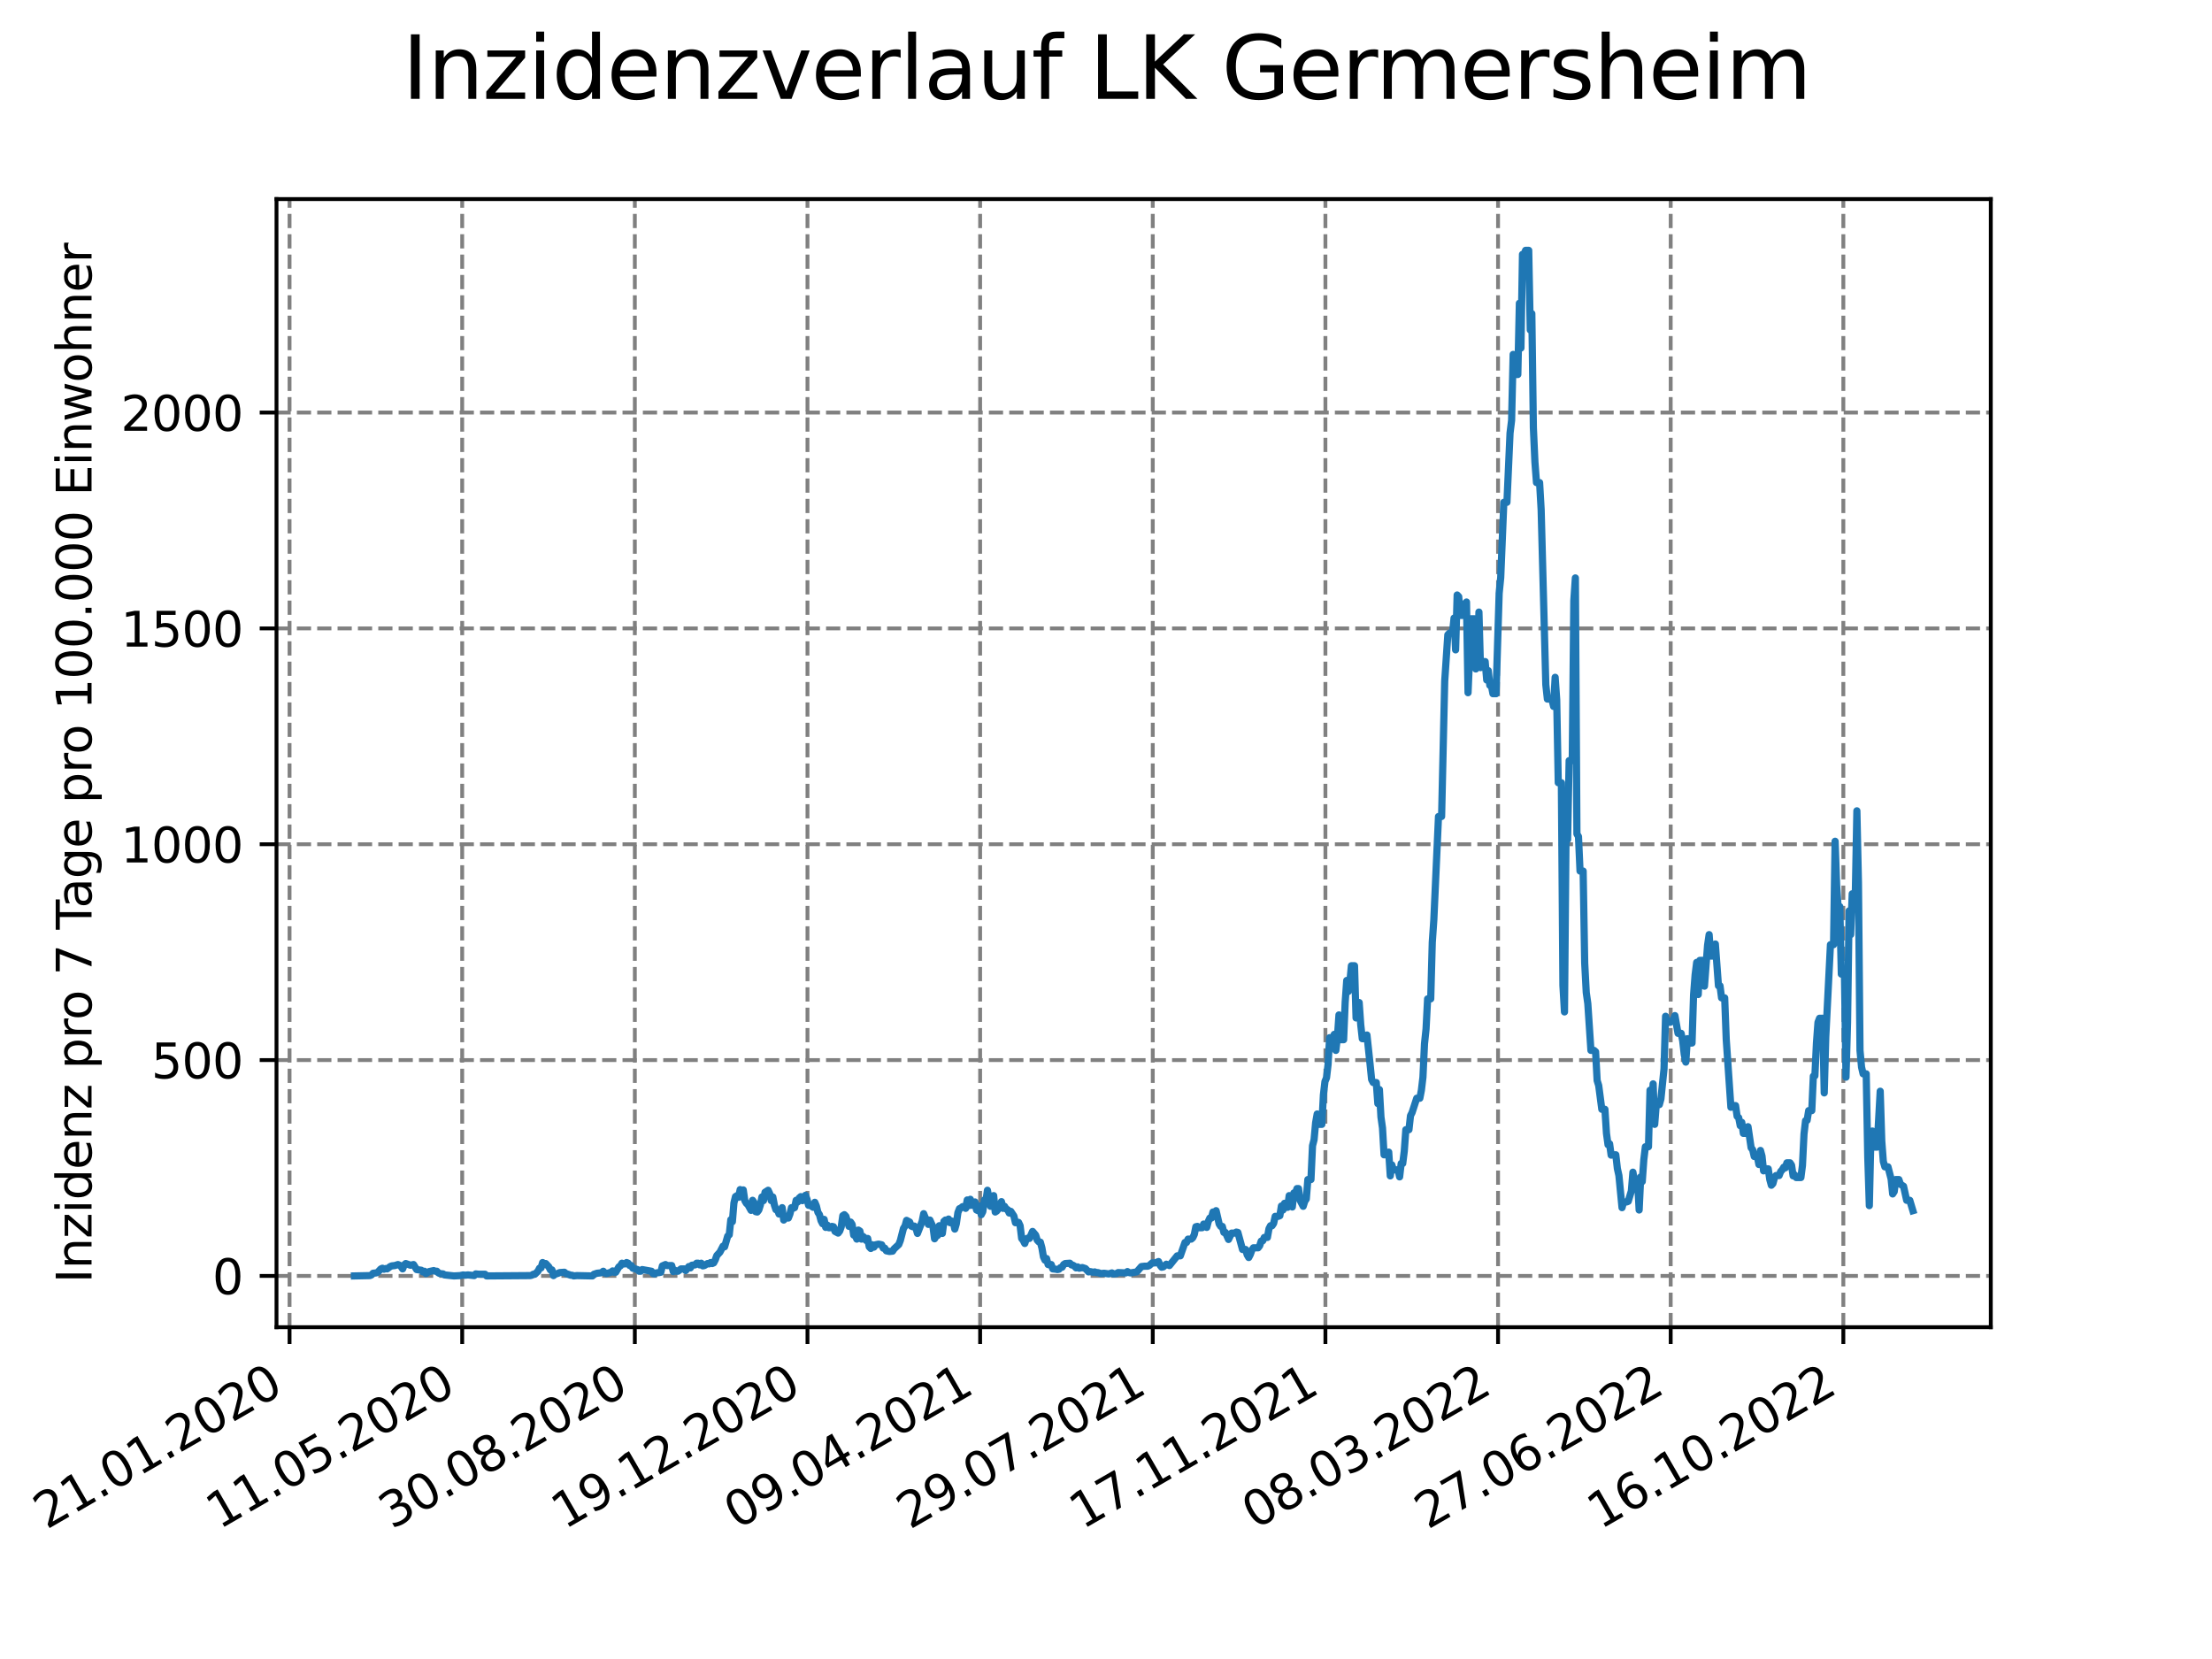 <?xml version="1.0" encoding="utf-8" standalone="no"?>
<!DOCTYPE svg PUBLIC "-//W3C//DTD SVG 1.1//EN"
  "http://www.w3.org/Graphics/SVG/1.1/DTD/svg11.dtd">
<svg xmlns:xlink="http://www.w3.org/1999/xlink" width="460.8pt" height="345.6pt" viewBox="0 0 460.8 345.6" xmlns="http://www.w3.org/2000/svg" version="1.1">
 <defs>
  <style type="text/css">*{stroke-linejoin: round; stroke-linecap: butt}</style>
 </defs>
 <g id="figure_1">
  <g id="patch_1">
   <path d="M 0 345.6 
L 460.8 345.6 
L 460.8 0 
L 0 0 
z
" style="fill: #ffffff"/>
  </g>
  <g id="axes_1">
   <g id="patch_2">
    <path d="M 57.6 276.48 
L 414.72 276.48 
L 414.72 41.472 
L 57.6 41.472 
z
" style="fill: #ffffff"/>
   </g>
   <g id="matplotlib.axis_1">
    <g id="xtick_1">
     <g id="line2d_1">
      <path d="M 60.319 276.48 
L 60.319 41.472 
" clip-path="url(#p2a32f75884)" style="fill: none; stroke-dasharray: 2.96,1.28; stroke-dashoffset: 0; stroke: #808080; stroke-width: 0.8"/>
     </g>
     <g id="line2d_2">
      <defs>
       <path id="m2b3af3c9eb" d="M 0 0 
L 0 3.5 
" style="stroke: #000000; stroke-width: 0.8"/>
      </defs>
      <g>
       <use xlink:href="#m2b3af3c9eb" x="60.319" y="276.48" style="stroke: #000000; stroke-width: 0.8"/>
      </g>
     </g>
     <g id="text_1">
      <!-- 21.01.2020 -->
      <g transform="translate(9.694 318.689) rotate(-30) scale(0.1 -0.1)">
       <defs>
        <path id="DejaVuSans-32" d="M 1228 531 
L 3431 531 
L 3431 0 
L 469 0 
L 469 531 
Q 828 903 1448 1529 
Q 2069 2156 2228 2338 
Q 2531 2678 2651 2914 
Q 2772 3150 2772 3378 
Q 2772 3750 2511 3984 
Q 2250 4219 1831 4219 
Q 1534 4219 1204 4116 
Q 875 4013 500 3803 
L 500 4441 
Q 881 4594 1212 4672 
Q 1544 4750 1819 4750 
Q 2544 4750 2975 4387 
Q 3406 4025 3406 3419 
Q 3406 3131 3298 2873 
Q 3191 2616 2906 2266 
Q 2828 2175 2409 1742 
Q 1991 1309 1228 531 
z
" transform="scale(0.016)"/>
        <path id="DejaVuSans-31" d="M 794 531 
L 1825 531 
L 1825 4091 
L 703 3866 
L 703 4441 
L 1819 4666 
L 2450 4666 
L 2450 531 
L 3481 531 
L 3481 0 
L 794 0 
L 794 531 
z
" transform="scale(0.016)"/>
        <path id="DejaVuSans-2e" d="M 684 794 
L 1344 794 
L 1344 0 
L 684 0 
L 684 794 
z
" transform="scale(0.016)"/>
        <path id="DejaVuSans-30" d="M 2034 4250 
Q 1547 4250 1301 3770 
Q 1056 3291 1056 2328 
Q 1056 1369 1301 889 
Q 1547 409 2034 409 
Q 2525 409 2770 889 
Q 3016 1369 3016 2328 
Q 3016 3291 2770 3770 
Q 2525 4250 2034 4250 
z
M 2034 4750 
Q 2819 4750 3233 4129 
Q 3647 3509 3647 2328 
Q 3647 1150 3233 529 
Q 2819 -91 2034 -91 
Q 1250 -91 836 529 
Q 422 1150 422 2328 
Q 422 3509 836 4129 
Q 1250 4750 2034 4750 
z
" transform="scale(0.016)"/>
       </defs>
       <use xlink:href="#DejaVuSans-32"/>
       <use xlink:href="#DejaVuSans-31" x="63.623"/>
       <use xlink:href="#DejaVuSans-2e" x="127.246"/>
       <use xlink:href="#DejaVuSans-30" x="159.033"/>
       <use xlink:href="#DejaVuSans-31" x="222.656"/>
       <use xlink:href="#DejaVuSans-2e" x="286.279"/>
       <use xlink:href="#DejaVuSans-32" x="318.066"/>
       <use xlink:href="#DejaVuSans-30" x="381.689"/>
       <use xlink:href="#DejaVuSans-32" x="445.312"/>
       <use xlink:href="#DejaVuSans-30" x="508.936"/>
      </g>
     </g>
    </g>
    <g id="xtick_2">
     <g id="line2d_3">
      <path d="M 96.284 276.48 
L 96.284 41.472 
" clip-path="url(#p2a32f75884)" style="fill: none; stroke-dasharray: 2.96,1.28; stroke-dashoffset: 0; stroke: #808080; stroke-width: 0.8"/>
     </g>
     <g id="line2d_4">
      <g>
       <use xlink:href="#m2b3af3c9eb" x="96.284" y="276.48" style="stroke: #000000; stroke-width: 0.8"/>
      </g>
     </g>
     <g id="text_2">
      <!-- 11.05.2020 -->
      <g transform="translate(45.658 318.689) rotate(-30) scale(0.1 -0.1)">
       <defs>
        <path id="DejaVuSans-35" d="M 691 4666 
L 3169 4666 
L 3169 4134 
L 1269 4134 
L 1269 2991 
Q 1406 3038 1543 3061 
Q 1681 3084 1819 3084 
Q 2600 3084 3056 2656 
Q 3513 2228 3513 1497 
Q 3513 744 3044 326 
Q 2575 -91 1722 -91 
Q 1428 -91 1123 -41 
Q 819 9 494 109 
L 494 744 
Q 775 591 1075 516 
Q 1375 441 1709 441 
Q 2250 441 2565 725 
Q 2881 1009 2881 1497 
Q 2881 1984 2565 2268 
Q 2250 2553 1709 2553 
Q 1456 2553 1204 2497 
Q 953 2441 691 2322 
L 691 4666 
z
" transform="scale(0.016)"/>
       </defs>
       <use xlink:href="#DejaVuSans-31"/>
       <use xlink:href="#DejaVuSans-31" x="63.623"/>
       <use xlink:href="#DejaVuSans-2e" x="127.246"/>
       <use xlink:href="#DejaVuSans-30" x="159.033"/>
       <use xlink:href="#DejaVuSans-35" x="222.656"/>
       <use xlink:href="#DejaVuSans-2e" x="286.279"/>
       <use xlink:href="#DejaVuSans-32" x="318.066"/>
       <use xlink:href="#DejaVuSans-30" x="381.689"/>
       <use xlink:href="#DejaVuSans-32" x="445.312"/>
       <use xlink:href="#DejaVuSans-30" x="508.936"/>
      </g>
     </g>
    </g>
    <g id="xtick_3">
     <g id="line2d_5">
      <path d="M 132.248 276.48 
L 132.248 41.472 
" clip-path="url(#p2a32f75884)" style="fill: none; stroke-dasharray: 2.96,1.28; stroke-dashoffset: 0; stroke: #808080; stroke-width: 0.8"/>
     </g>
     <g id="line2d_6">
      <g>
       <use xlink:href="#m2b3af3c9eb" x="132.248" y="276.48" style="stroke: #000000; stroke-width: 0.8"/>
      </g>
     </g>
     <g id="text_3">
      <!-- 30.08.2020 -->
      <g transform="translate(81.623 318.689) rotate(-30) scale(0.1 -0.1)">
       <defs>
        <path id="DejaVuSans-33" d="M 2597 2516 
Q 3050 2419 3304 2112 
Q 3559 1806 3559 1356 
Q 3559 666 3084 287 
Q 2609 -91 1734 -91 
Q 1441 -91 1130 -33 
Q 819 25 488 141 
L 488 750 
Q 750 597 1062 519 
Q 1375 441 1716 441 
Q 2309 441 2620 675 
Q 2931 909 2931 1356 
Q 2931 1769 2642 2001 
Q 2353 2234 1838 2234 
L 1294 2234 
L 1294 2753 
L 1863 2753 
Q 2328 2753 2575 2939 
Q 2822 3125 2822 3475 
Q 2822 3834 2567 4026 
Q 2313 4219 1838 4219 
Q 1578 4219 1281 4162 
Q 984 4106 628 3988 
L 628 4550 
Q 988 4650 1302 4700 
Q 1616 4750 1894 4750 
Q 2613 4750 3031 4423 
Q 3450 4097 3450 3541 
Q 3450 3153 3228 2886 
Q 3006 2619 2597 2516 
z
" transform="scale(0.016)"/>
        <path id="DejaVuSans-38" d="M 2034 2216 
Q 1584 2216 1326 1975 
Q 1069 1734 1069 1313 
Q 1069 891 1326 650 
Q 1584 409 2034 409 
Q 2484 409 2743 651 
Q 3003 894 3003 1313 
Q 3003 1734 2745 1975 
Q 2488 2216 2034 2216 
z
M 1403 2484 
Q 997 2584 770 2862 
Q 544 3141 544 3541 
Q 544 4100 942 4425 
Q 1341 4750 2034 4750 
Q 2731 4750 3128 4425 
Q 3525 4100 3525 3541 
Q 3525 3141 3298 2862 
Q 3072 2584 2669 2484 
Q 3125 2378 3379 2068 
Q 3634 1759 3634 1313 
Q 3634 634 3220 271 
Q 2806 -91 2034 -91 
Q 1263 -91 848 271 
Q 434 634 434 1313 
Q 434 1759 690 2068 
Q 947 2378 1403 2484 
z
M 1172 3481 
Q 1172 3119 1398 2916 
Q 1625 2713 2034 2713 
Q 2441 2713 2670 2916 
Q 2900 3119 2900 3481 
Q 2900 3844 2670 4047 
Q 2441 4250 2034 4250 
Q 1625 4250 1398 4047 
Q 1172 3844 1172 3481 
z
" transform="scale(0.016)"/>
       </defs>
       <use xlink:href="#DejaVuSans-33"/>
       <use xlink:href="#DejaVuSans-30" x="63.623"/>
       <use xlink:href="#DejaVuSans-2e" x="127.246"/>
       <use xlink:href="#DejaVuSans-30" x="159.033"/>
       <use xlink:href="#DejaVuSans-38" x="222.656"/>
       <use xlink:href="#DejaVuSans-2e" x="286.279"/>
       <use xlink:href="#DejaVuSans-32" x="318.066"/>
       <use xlink:href="#DejaVuSans-30" x="381.689"/>
       <use xlink:href="#DejaVuSans-32" x="445.312"/>
       <use xlink:href="#DejaVuSans-30" x="508.936"/>
      </g>
     </g>
    </g>
    <g id="xtick_4">
     <g id="line2d_7">
      <path d="M 168.213 276.48 
L 168.213 41.472 
" clip-path="url(#p2a32f75884)" style="fill: none; stroke-dasharray: 2.96,1.28; stroke-dashoffset: 0; stroke: #808080; stroke-width: 0.8"/>
     </g>
     <g id="line2d_8">
      <g>
       <use xlink:href="#m2b3af3c9eb" x="168.213" y="276.48" style="stroke: #000000; stroke-width: 0.8"/>
      </g>
     </g>
     <g id="text_4">
      <!-- 19.12.2020 -->
      <g transform="translate(117.588 318.689) rotate(-30) scale(0.1 -0.1)">
       <defs>
        <path id="DejaVuSans-39" d="M 703 97 
L 703 672 
Q 941 559 1184 500 
Q 1428 441 1663 441 
Q 2288 441 2617 861 
Q 2947 1281 2994 2138 
Q 2813 1869 2534 1725 
Q 2256 1581 1919 1581 
Q 1219 1581 811 2004 
Q 403 2428 403 3163 
Q 403 3881 828 4315 
Q 1253 4750 1959 4750 
Q 2769 4750 3195 4129 
Q 3622 3509 3622 2328 
Q 3622 1225 3098 567 
Q 2575 -91 1691 -91 
Q 1453 -91 1209 -44 
Q 966 3 703 97 
z
M 1959 2075 
Q 2384 2075 2632 2365 
Q 2881 2656 2881 3163 
Q 2881 3666 2632 3958 
Q 2384 4250 1959 4250 
Q 1534 4250 1286 3958 
Q 1038 3666 1038 3163 
Q 1038 2656 1286 2365 
Q 1534 2075 1959 2075 
z
" transform="scale(0.016)"/>
       </defs>
       <use xlink:href="#DejaVuSans-31"/>
       <use xlink:href="#DejaVuSans-39" x="63.623"/>
       <use xlink:href="#DejaVuSans-2e" x="127.246"/>
       <use xlink:href="#DejaVuSans-31" x="159.033"/>
       <use xlink:href="#DejaVuSans-32" x="222.656"/>
       <use xlink:href="#DejaVuSans-2e" x="286.279"/>
       <use xlink:href="#DejaVuSans-32" x="318.066"/>
       <use xlink:href="#DejaVuSans-30" x="381.689"/>
       <use xlink:href="#DejaVuSans-32" x="445.312"/>
       <use xlink:href="#DejaVuSans-30" x="508.936"/>
      </g>
     </g>
    </g>
    <g id="xtick_5">
     <g id="line2d_9">
      <path d="M 204.178 276.48 
L 204.178 41.472 
" clip-path="url(#p2a32f75884)" style="fill: none; stroke-dasharray: 2.96,1.28; stroke-dashoffset: 0; stroke: #808080; stroke-width: 0.8"/>
     </g>
     <g id="line2d_10">
      <g>
       <use xlink:href="#m2b3af3c9eb" x="204.178" y="276.48" style="stroke: #000000; stroke-width: 0.8"/>
      </g>
     </g>
     <g id="text_5">
      <!-- 09.04.2021 -->
      <g transform="translate(153.553 318.689) rotate(-30) scale(0.1 -0.1)">
       <defs>
        <path id="DejaVuSans-34" d="M 2419 4116 
L 825 1625 
L 2419 1625 
L 2419 4116 
z
M 2253 4666 
L 3047 4666 
L 3047 1625 
L 3713 1625 
L 3713 1100 
L 3047 1100 
L 3047 0 
L 2419 0 
L 2419 1100 
L 313 1100 
L 313 1709 
L 2253 4666 
z
" transform="scale(0.016)"/>
       </defs>
       <use xlink:href="#DejaVuSans-30"/>
       <use xlink:href="#DejaVuSans-39" x="63.623"/>
       <use xlink:href="#DejaVuSans-2e" x="127.246"/>
       <use xlink:href="#DejaVuSans-30" x="159.033"/>
       <use xlink:href="#DejaVuSans-34" x="222.656"/>
       <use xlink:href="#DejaVuSans-2e" x="286.279"/>
       <use xlink:href="#DejaVuSans-32" x="318.066"/>
       <use xlink:href="#DejaVuSans-30" x="381.689"/>
       <use xlink:href="#DejaVuSans-32" x="445.312"/>
       <use xlink:href="#DejaVuSans-31" x="508.936"/>
      </g>
     </g>
    </g>
    <g id="xtick_6">
     <g id="line2d_11">
      <path d="M 240.143 276.48 
L 240.143 41.472 
" clip-path="url(#p2a32f75884)" style="fill: none; stroke-dasharray: 2.96,1.28; stroke-dashoffset: 0; stroke: #808080; stroke-width: 0.8"/>
     </g>
     <g id="line2d_12">
      <g>
       <use xlink:href="#m2b3af3c9eb" x="240.143" y="276.48" style="stroke: #000000; stroke-width: 0.8"/>
      </g>
     </g>
     <g id="text_6">
      <!-- 29.07.2021 -->
      <g transform="translate(189.517 318.689) rotate(-30) scale(0.1 -0.1)">
       <defs>
        <path id="DejaVuSans-37" d="M 525 4666 
L 3525 4666 
L 3525 4397 
L 1831 0 
L 1172 0 
L 2766 4134 
L 525 4134 
L 525 4666 
z
" transform="scale(0.016)"/>
       </defs>
       <use xlink:href="#DejaVuSans-32"/>
       <use xlink:href="#DejaVuSans-39" x="63.623"/>
       <use xlink:href="#DejaVuSans-2e" x="127.246"/>
       <use xlink:href="#DejaVuSans-30" x="159.033"/>
       <use xlink:href="#DejaVuSans-37" x="222.656"/>
       <use xlink:href="#DejaVuSans-2e" x="286.279"/>
       <use xlink:href="#DejaVuSans-32" x="318.066"/>
       <use xlink:href="#DejaVuSans-30" x="381.689"/>
       <use xlink:href="#DejaVuSans-32" x="445.312"/>
       <use xlink:href="#DejaVuSans-31" x="508.936"/>
      </g>
     </g>
    </g>
    <g id="xtick_7">
     <g id="line2d_13">
      <path d="M 276.107 276.48 
L 276.107 41.472 
" clip-path="url(#p2a32f75884)" style="fill: none; stroke-dasharray: 2.96,1.28; stroke-dashoffset: 0; stroke: #808080; stroke-width: 0.8"/>
     </g>
     <g id="line2d_14">
      <g>
       <use xlink:href="#m2b3af3c9eb" x="276.107" y="276.48" style="stroke: #000000; stroke-width: 0.8"/>
      </g>
     </g>
     <g id="text_7">
      <!-- 17.11.2021 -->
      <g transform="translate(225.482 318.689) rotate(-30) scale(0.1 -0.1)">
       <use xlink:href="#DejaVuSans-31"/>
       <use xlink:href="#DejaVuSans-37" x="63.623"/>
       <use xlink:href="#DejaVuSans-2e" x="127.246"/>
       <use xlink:href="#DejaVuSans-31" x="159.033"/>
       <use xlink:href="#DejaVuSans-31" x="222.656"/>
       <use xlink:href="#DejaVuSans-2e" x="286.279"/>
       <use xlink:href="#DejaVuSans-32" x="318.066"/>
       <use xlink:href="#DejaVuSans-30" x="381.689"/>
       <use xlink:href="#DejaVuSans-32" x="445.312"/>
       <use xlink:href="#DejaVuSans-31" x="508.936"/>
      </g>
     </g>
    </g>
    <g id="xtick_8">
     <g id="line2d_15">
      <path d="M 312.072 276.48 
L 312.072 41.472 
" clip-path="url(#p2a32f75884)" style="fill: none; stroke-dasharray: 2.96,1.28; stroke-dashoffset: 0; stroke: #808080; stroke-width: 0.8"/>
     </g>
     <g id="line2d_16">
      <g>
       <use xlink:href="#m2b3af3c9eb" x="312.072" y="276.48" style="stroke: #000000; stroke-width: 0.8"/>
      </g>
     </g>
     <g id="text_8">
      <!-- 08.03.2022 -->
      <g transform="translate(261.447 318.689) rotate(-30) scale(0.1 -0.1)">
       <use xlink:href="#DejaVuSans-30"/>
       <use xlink:href="#DejaVuSans-38" x="63.623"/>
       <use xlink:href="#DejaVuSans-2e" x="127.246"/>
       <use xlink:href="#DejaVuSans-30" x="159.033"/>
       <use xlink:href="#DejaVuSans-33" x="222.656"/>
       <use xlink:href="#DejaVuSans-2e" x="286.279"/>
       <use xlink:href="#DejaVuSans-32" x="318.066"/>
       <use xlink:href="#DejaVuSans-30" x="381.689"/>
       <use xlink:href="#DejaVuSans-32" x="445.312"/>
       <use xlink:href="#DejaVuSans-32" x="508.936"/>
      </g>
     </g>
    </g>
    <g id="xtick_9">
     <g id="line2d_17">
      <path d="M 348.037 276.48 
L 348.037 41.472 
" clip-path="url(#p2a32f75884)" style="fill: none; stroke-dasharray: 2.96,1.28; stroke-dashoffset: 0; stroke: #808080; stroke-width: 0.8"/>
     </g>
     <g id="line2d_18">
      <g>
       <use xlink:href="#m2b3af3c9eb" x="348.037" y="276.48" style="stroke: #000000; stroke-width: 0.8"/>
      </g>
     </g>
     <g id="text_9">
      <!-- 27.06.2022 -->
      <g transform="translate(297.412 318.689) rotate(-30) scale(0.1 -0.1)">
       <defs>
        <path id="DejaVuSans-36" d="M 2113 2584 
Q 1688 2584 1439 2293 
Q 1191 2003 1191 1497 
Q 1191 994 1439 701 
Q 1688 409 2113 409 
Q 2538 409 2786 701 
Q 3034 994 3034 1497 
Q 3034 2003 2786 2293 
Q 2538 2584 2113 2584 
z
M 3366 4563 
L 3366 3988 
Q 3128 4100 2886 4159 
Q 2644 4219 2406 4219 
Q 1781 4219 1451 3797 
Q 1122 3375 1075 2522 
Q 1259 2794 1537 2939 
Q 1816 3084 2150 3084 
Q 2853 3084 3261 2657 
Q 3669 2231 3669 1497 
Q 3669 778 3244 343 
Q 2819 -91 2113 -91 
Q 1303 -91 875 529 
Q 447 1150 447 2328 
Q 447 3434 972 4092 
Q 1497 4750 2381 4750 
Q 2619 4750 2861 4703 
Q 3103 4656 3366 4563 
z
" transform="scale(0.016)"/>
       </defs>
       <use xlink:href="#DejaVuSans-32"/>
       <use xlink:href="#DejaVuSans-37" x="63.623"/>
       <use xlink:href="#DejaVuSans-2e" x="127.246"/>
       <use xlink:href="#DejaVuSans-30" x="159.033"/>
       <use xlink:href="#DejaVuSans-36" x="222.656"/>
       <use xlink:href="#DejaVuSans-2e" x="286.279"/>
       <use xlink:href="#DejaVuSans-32" x="318.066"/>
       <use xlink:href="#DejaVuSans-30" x="381.689"/>
       <use xlink:href="#DejaVuSans-32" x="445.312"/>
       <use xlink:href="#DejaVuSans-32" x="508.936"/>
      </g>
     </g>
    </g>
    <g id="xtick_10">
     <g id="line2d_19">
      <path d="M 384.001 276.48 
L 384.001 41.472 
" clip-path="url(#p2a32f75884)" style="fill: none; stroke-dasharray: 2.96,1.28; stroke-dashoffset: 0; stroke: #808080; stroke-width: 0.8"/>
     </g>
     <g id="line2d_20">
      <g>
       <use xlink:href="#m2b3af3c9eb" x="384.001" y="276.48" style="stroke: #000000; stroke-width: 0.8"/>
      </g>
     </g>
     <g id="text_10">
      <!-- 16.10.2022 -->
      <g transform="translate(333.376 318.689) rotate(-30) scale(0.1 -0.1)">
       <use xlink:href="#DejaVuSans-31"/>
       <use xlink:href="#DejaVuSans-36" x="63.623"/>
       <use xlink:href="#DejaVuSans-2e" x="127.246"/>
       <use xlink:href="#DejaVuSans-31" x="159.033"/>
       <use xlink:href="#DejaVuSans-30" x="222.656"/>
       <use xlink:href="#DejaVuSans-2e" x="286.279"/>
       <use xlink:href="#DejaVuSans-32" x="318.066"/>
       <use xlink:href="#DejaVuSans-30" x="381.689"/>
       <use xlink:href="#DejaVuSans-32" x="445.312"/>
       <use xlink:href="#DejaVuSans-32" x="508.936"/>
      </g>
     </g>
    </g>
   </g>
   <g id="matplotlib.axis_2">
    <g id="ytick_1">
     <g id="line2d_21">
      <path d="M 57.6 265.798 
L 414.72 265.798 
" clip-path="url(#p2a32f75884)" style="fill: none; stroke-dasharray: 2.96,1.28; stroke-dashoffset: 0; stroke: #808080; stroke-width: 0.8"/>
     </g>
     <g id="line2d_22">
      <defs>
       <path id="mb066892024" d="M 0 0 
L -3.5 0 
" style="stroke: #000000; stroke-width: 0.8"/>
      </defs>
      <g>
       <use xlink:href="#mb066892024" x="57.6" y="265.798" style="stroke: #000000; stroke-width: 0.8"/>
      </g>
     </g>
     <g id="text_11">
      <!-- 0 -->
      <g transform="translate(44.237 269.597) scale(0.1 -0.1)">
       <use xlink:href="#DejaVuSans-30"/>
      </g>
     </g>
    </g>
    <g id="ytick_2">
     <g id="line2d_23">
      <path d="M 57.6 220.834 
L 414.72 220.834 
" clip-path="url(#p2a32f75884)" style="fill: none; stroke-dasharray: 2.96,1.28; stroke-dashoffset: 0; stroke: #808080; stroke-width: 0.8"/>
     </g>
     <g id="line2d_24">
      <g>
       <use xlink:href="#mb066892024" x="57.6" y="220.834" style="stroke: #000000; stroke-width: 0.8"/>
      </g>
     </g>
     <g id="text_12">
      <!-- 500 -->
      <g transform="translate(31.512 224.633) scale(0.1 -0.1)">
       <use xlink:href="#DejaVuSans-35"/>
       <use xlink:href="#DejaVuSans-30" x="63.623"/>
       <use xlink:href="#DejaVuSans-30" x="127.246"/>
      </g>
     </g>
    </g>
    <g id="ytick_3">
     <g id="line2d_25">
      <path d="M 57.6 175.87 
L 414.72 175.87 
" clip-path="url(#p2a32f75884)" style="fill: none; stroke-dasharray: 2.96,1.28; stroke-dashoffset: 0; stroke: #808080; stroke-width: 0.8"/>
     </g>
     <g id="line2d_26">
      <g>
       <use xlink:href="#mb066892024" x="57.6" y="175.87" style="stroke: #000000; stroke-width: 0.8"/>
      </g>
     </g>
     <g id="text_13">
      <!-- 1000 -->
      <g transform="translate(25.15 179.669) scale(0.1 -0.1)">
       <use xlink:href="#DejaVuSans-31"/>
       <use xlink:href="#DejaVuSans-30" x="63.623"/>
       <use xlink:href="#DejaVuSans-30" x="127.246"/>
       <use xlink:href="#DejaVuSans-30" x="190.869"/>
      </g>
     </g>
    </g>
    <g id="ytick_4">
     <g id="line2d_27">
      <path d="M 57.6 130.906 
L 414.72 130.906 
" clip-path="url(#p2a32f75884)" style="fill: none; stroke-dasharray: 2.96,1.28; stroke-dashoffset: 0; stroke: #808080; stroke-width: 0.8"/>
     </g>
     <g id="line2d_28">
      <g>
       <use xlink:href="#mb066892024" x="57.6" y="130.906" style="stroke: #000000; stroke-width: 0.8"/>
      </g>
     </g>
     <g id="text_14">
      <!-- 1500 -->
      <g transform="translate(25.15 134.706) scale(0.1 -0.1)">
       <use xlink:href="#DejaVuSans-31"/>
       <use xlink:href="#DejaVuSans-35" x="63.623"/>
       <use xlink:href="#DejaVuSans-30" x="127.246"/>
       <use xlink:href="#DejaVuSans-30" x="190.869"/>
      </g>
     </g>
    </g>
    <g id="ytick_5">
     <g id="line2d_29">
      <path d="M 57.6 85.943 
L 414.72 85.943 
" clip-path="url(#p2a32f75884)" style="fill: none; stroke-dasharray: 2.96,1.28; stroke-dashoffset: 0; stroke: #808080; stroke-width: 0.8"/>
     </g>
     <g id="line2d_30">
      <g>
       <use xlink:href="#mb066892024" x="57.6" y="85.943" style="stroke: #000000; stroke-width: 0.8"/>
      </g>
     </g>
     <g id="text_15">
      <!-- 2000 -->
      <g transform="translate(25.15 89.742) scale(0.1 -0.1)">
       <use xlink:href="#DejaVuSans-32"/>
       <use xlink:href="#DejaVuSans-30" x="63.623"/>
       <use xlink:href="#DejaVuSans-30" x="127.246"/>
       <use xlink:href="#DejaVuSans-30" x="190.869"/>
      </g>
     </g>
    </g>
    <g id="text_16">
     <!-- Inzidenz pro 7 Tage pro 100.000 Einwohner -->
     <g transform="translate(19.07 267.301) rotate(-90) scale(0.1 -0.1)">
      <defs>
       <path id="DejaVuSans-49" d="M 628 4666 
L 1259 4666 
L 1259 0 
L 628 0 
L 628 4666 
z
" transform="scale(0.016)"/>
       <path id="DejaVuSans-6e" d="M 3513 2113 
L 3513 0 
L 2938 0 
L 2938 2094 
Q 2938 2591 2744 2837 
Q 2550 3084 2163 3084 
Q 1697 3084 1428 2787 
Q 1159 2491 1159 1978 
L 1159 0 
L 581 0 
L 581 3500 
L 1159 3500 
L 1159 2956 
Q 1366 3272 1645 3428 
Q 1925 3584 2291 3584 
Q 2894 3584 3203 3211 
Q 3513 2838 3513 2113 
z
" transform="scale(0.016)"/>
       <path id="DejaVuSans-7a" d="M 353 3500 
L 3084 3500 
L 3084 2975 
L 922 459 
L 3084 459 
L 3084 0 
L 275 0 
L 275 525 
L 2438 3041 
L 353 3041 
L 353 3500 
z
" transform="scale(0.016)"/>
       <path id="DejaVuSans-69" d="M 603 3500 
L 1178 3500 
L 1178 0 
L 603 0 
L 603 3500 
z
M 603 4863 
L 1178 4863 
L 1178 4134 
L 603 4134 
L 603 4863 
z
" transform="scale(0.016)"/>
       <path id="DejaVuSans-64" d="M 2906 2969 
L 2906 4863 
L 3481 4863 
L 3481 0 
L 2906 0 
L 2906 525 
Q 2725 213 2448 61 
Q 2172 -91 1784 -91 
Q 1150 -91 751 415 
Q 353 922 353 1747 
Q 353 2572 751 3078 
Q 1150 3584 1784 3584 
Q 2172 3584 2448 3432 
Q 2725 3281 2906 2969 
z
M 947 1747 
Q 947 1113 1208 752 
Q 1469 391 1925 391 
Q 2381 391 2643 752 
Q 2906 1113 2906 1747 
Q 2906 2381 2643 2742 
Q 2381 3103 1925 3103 
Q 1469 3103 1208 2742 
Q 947 2381 947 1747 
z
" transform="scale(0.016)"/>
       <path id="DejaVuSans-65" d="M 3597 1894 
L 3597 1613 
L 953 1613 
Q 991 1019 1311 708 
Q 1631 397 2203 397 
Q 2534 397 2845 478 
Q 3156 559 3463 722 
L 3463 178 
Q 3153 47 2828 -22 
Q 2503 -91 2169 -91 
Q 1331 -91 842 396 
Q 353 884 353 1716 
Q 353 2575 817 3079 
Q 1281 3584 2069 3584 
Q 2775 3584 3186 3129 
Q 3597 2675 3597 1894 
z
M 3022 2063 
Q 3016 2534 2758 2815 
Q 2500 3097 2075 3097 
Q 1594 3097 1305 2825 
Q 1016 2553 972 2059 
L 3022 2063 
z
" transform="scale(0.016)"/>
       <path id="DejaVuSans-20" transform="scale(0.016)"/>
       <path id="DejaVuSans-70" d="M 1159 525 
L 1159 -1331 
L 581 -1331 
L 581 3500 
L 1159 3500 
L 1159 2969 
Q 1341 3281 1617 3432 
Q 1894 3584 2278 3584 
Q 2916 3584 3314 3078 
Q 3713 2572 3713 1747 
Q 3713 922 3314 415 
Q 2916 -91 2278 -91 
Q 1894 -91 1617 61 
Q 1341 213 1159 525 
z
M 3116 1747 
Q 3116 2381 2855 2742 
Q 2594 3103 2138 3103 
Q 1681 3103 1420 2742 
Q 1159 2381 1159 1747 
Q 1159 1113 1420 752 
Q 1681 391 2138 391 
Q 2594 391 2855 752 
Q 3116 1113 3116 1747 
z
" transform="scale(0.016)"/>
       <path id="DejaVuSans-72" d="M 2631 2963 
Q 2534 3019 2420 3045 
Q 2306 3072 2169 3072 
Q 1681 3072 1420 2755 
Q 1159 2438 1159 1844 
L 1159 0 
L 581 0 
L 581 3500 
L 1159 3500 
L 1159 2956 
Q 1341 3275 1631 3429 
Q 1922 3584 2338 3584 
Q 2397 3584 2469 3576 
Q 2541 3569 2628 3553 
L 2631 2963 
z
" transform="scale(0.016)"/>
       <path id="DejaVuSans-6f" d="M 1959 3097 
Q 1497 3097 1228 2736 
Q 959 2375 959 1747 
Q 959 1119 1226 758 
Q 1494 397 1959 397 
Q 2419 397 2687 759 
Q 2956 1122 2956 1747 
Q 2956 2369 2687 2733 
Q 2419 3097 1959 3097 
z
M 1959 3584 
Q 2709 3584 3137 3096 
Q 3566 2609 3566 1747 
Q 3566 888 3137 398 
Q 2709 -91 1959 -91 
Q 1206 -91 779 398 
Q 353 888 353 1747 
Q 353 2609 779 3096 
Q 1206 3584 1959 3584 
z
" transform="scale(0.016)"/>
       <path id="DejaVuSans-54" d="M -19 4666 
L 3928 4666 
L 3928 4134 
L 2272 4134 
L 2272 0 
L 1638 0 
L 1638 4134 
L -19 4134 
L -19 4666 
z
" transform="scale(0.016)"/>
       <path id="DejaVuSans-61" d="M 2194 1759 
Q 1497 1759 1228 1600 
Q 959 1441 959 1056 
Q 959 750 1161 570 
Q 1363 391 1709 391 
Q 2188 391 2477 730 
Q 2766 1069 2766 1631 
L 2766 1759 
L 2194 1759 
z
M 3341 1997 
L 3341 0 
L 2766 0 
L 2766 531 
Q 2569 213 2275 61 
Q 1981 -91 1556 -91 
Q 1019 -91 701 211 
Q 384 513 384 1019 
Q 384 1609 779 1909 
Q 1175 2209 1959 2209 
L 2766 2209 
L 2766 2266 
Q 2766 2663 2505 2880 
Q 2244 3097 1772 3097 
Q 1472 3097 1187 3025 
Q 903 2953 641 2809 
L 641 3341 
Q 956 3463 1253 3523 
Q 1550 3584 1831 3584 
Q 2591 3584 2966 3190 
Q 3341 2797 3341 1997 
z
" transform="scale(0.016)"/>
       <path id="DejaVuSans-67" d="M 2906 1791 
Q 2906 2416 2648 2759 
Q 2391 3103 1925 3103 
Q 1463 3103 1205 2759 
Q 947 2416 947 1791 
Q 947 1169 1205 825 
Q 1463 481 1925 481 
Q 2391 481 2648 825 
Q 2906 1169 2906 1791 
z
M 3481 434 
Q 3481 -459 3084 -895 
Q 2688 -1331 1869 -1331 
Q 1566 -1331 1297 -1286 
Q 1028 -1241 775 -1147 
L 775 -588 
Q 1028 -725 1275 -790 
Q 1522 -856 1778 -856 
Q 2344 -856 2625 -561 
Q 2906 -266 2906 331 
L 2906 616 
Q 2728 306 2450 153 
Q 2172 0 1784 0 
Q 1141 0 747 490 
Q 353 981 353 1791 
Q 353 2603 747 3093 
Q 1141 3584 1784 3584 
Q 2172 3584 2450 3431 
Q 2728 3278 2906 2969 
L 2906 3500 
L 3481 3500 
L 3481 434 
z
" transform="scale(0.016)"/>
       <path id="DejaVuSans-45" d="M 628 4666 
L 3578 4666 
L 3578 4134 
L 1259 4134 
L 1259 2753 
L 3481 2753 
L 3481 2222 
L 1259 2222 
L 1259 531 
L 3634 531 
L 3634 0 
L 628 0 
L 628 4666 
z
" transform="scale(0.016)"/>
       <path id="DejaVuSans-77" d="M 269 3500 
L 844 3500 
L 1563 769 
L 2278 3500 
L 2956 3500 
L 3675 769 
L 4391 3500 
L 4966 3500 
L 4050 0 
L 3372 0 
L 2619 2869 
L 1863 0 
L 1184 0 
L 269 3500 
z
" transform="scale(0.016)"/>
       <path id="DejaVuSans-68" d="M 3513 2113 
L 3513 0 
L 2938 0 
L 2938 2094 
Q 2938 2591 2744 2837 
Q 2550 3084 2163 3084 
Q 1697 3084 1428 2787 
Q 1159 2491 1159 1978 
L 1159 0 
L 581 0 
L 581 4863 
L 1159 4863 
L 1159 2956 
Q 1366 3272 1645 3428 
Q 1925 3584 2291 3584 
Q 2894 3584 3203 3211 
Q 3513 2838 3513 2113 
z
" transform="scale(0.016)"/>
      </defs>
      <use xlink:href="#DejaVuSans-49"/>
      <use xlink:href="#DejaVuSans-6e" x="29.492"/>
      <use xlink:href="#DejaVuSans-7a" x="92.871"/>
      <use xlink:href="#DejaVuSans-69" x="145.361"/>
      <use xlink:href="#DejaVuSans-64" x="173.145"/>
      <use xlink:href="#DejaVuSans-65" x="236.621"/>
      <use xlink:href="#DejaVuSans-6e" x="298.145"/>
      <use xlink:href="#DejaVuSans-7a" x="361.523"/>
      <use xlink:href="#DejaVuSans-20" x="414.014"/>
      <use xlink:href="#DejaVuSans-70" x="445.801"/>
      <use xlink:href="#DejaVuSans-72" x="509.277"/>
      <use xlink:href="#DejaVuSans-6f" x="548.141"/>
      <use xlink:href="#DejaVuSans-20" x="609.322"/>
      <use xlink:href="#DejaVuSans-37" x="641.109"/>
      <use xlink:href="#DejaVuSans-20" x="704.732"/>
      <use xlink:href="#DejaVuSans-54" x="736.52"/>
      <use xlink:href="#DejaVuSans-61" x="781.104"/>
      <use xlink:href="#DejaVuSans-67" x="842.383"/>
      <use xlink:href="#DejaVuSans-65" x="905.859"/>
      <use xlink:href="#DejaVuSans-20" x="967.383"/>
      <use xlink:href="#DejaVuSans-70" x="999.17"/>
      <use xlink:href="#DejaVuSans-72" x="1062.646"/>
      <use xlink:href="#DejaVuSans-6f" x="1101.51"/>
      <use xlink:href="#DejaVuSans-20" x="1162.691"/>
      <use xlink:href="#DejaVuSans-31" x="1194.479"/>
      <use xlink:href="#DejaVuSans-30" x="1258.102"/>
      <use xlink:href="#DejaVuSans-30" x="1321.725"/>
      <use xlink:href="#DejaVuSans-2e" x="1385.348"/>
      <use xlink:href="#DejaVuSans-30" x="1417.135"/>
      <use xlink:href="#DejaVuSans-30" x="1480.758"/>
      <use xlink:href="#DejaVuSans-30" x="1544.381"/>
      <use xlink:href="#DejaVuSans-20" x="1608.004"/>
      <use xlink:href="#DejaVuSans-45" x="1639.791"/>
      <use xlink:href="#DejaVuSans-69" x="1702.975"/>
      <use xlink:href="#DejaVuSans-6e" x="1730.758"/>
      <use xlink:href="#DejaVuSans-77" x="1794.137"/>
      <use xlink:href="#DejaVuSans-6f" x="1875.924"/>
      <use xlink:href="#DejaVuSans-68" x="1937.105"/>
      <use xlink:href="#DejaVuSans-6e" x="2000.484"/>
      <use xlink:href="#DejaVuSans-65" x="2063.863"/>
      <use xlink:href="#DejaVuSans-72" x="2125.387"/>
     </g>
    </g>
   </g>
   <g id="line2d_31">
    <path d="M 73.833 265.798 
L 77.073 265.728 
L 77.397 265.589 
L 77.721 265.24 
L 78.369 265.17 
L 78.693 265.031 
L 79.341 264.334 
L 79.665 264.195 
L 79.989 264.404 
L 80.313 264.264 
L 80.637 264.334 
L 81.285 263.846 
L 81.609 263.707 
L 82.257 263.637 
L 82.905 263.428 
L 83.229 263.567 
L 83.553 263.846 
L 83.877 264.334 
L 84.201 263.498 
L 84.525 263.219 
L 85.497 263.567 
L 86.145 263.428 
L 86.793 264.473 
L 87.765 264.613 
L 88.089 264.961 
L 88.413 264.822 
L 88.737 265.31 
L 89.385 264.892 
L 90.357 264.683 
L 90.681 264.822 
L 91.005 264.822 
L 91.329 265.17 
L 91.653 265.31 
L 92.301 265.38 
L 92.625 265.589 
L 93.273 265.658 
L 93.921 265.728 
L 94.569 265.798 
L 95.865 265.728 
L 96.513 265.589 
L 96.837 265.658 
L 97.485 265.589 
L 98.133 265.658 
L 98.781 265.728 
L 99.105 265.38 
L 99.753 265.449 
L 101.049 265.449 
L 101.373 265.798 
L 110.445 265.728 
L 110.769 265.658 
L 111.093 265.449 
L 111.417 265.449 
L 112.065 264.822 
L 112.39 264.195 
L 112.714 264.125 
L 113.038 263.01 
L 113.362 263.219 
L 113.686 263.219 
L 114.334 263.916 
L 114.658 264.543 
L 114.982 264.543 
L 115.306 265.728 
L 115.63 265.449 
L 116.278 265.24 
L 116.602 265.101 
L 117.574 265.031 
L 117.898 265.31 
L 118.546 265.519 
L 118.87 265.658 
L 119.194 265.658 
L 119.518 265.798 
L 120.166 265.728 
L 123.406 265.798 
L 123.73 265.449 
L 124.378 265.24 
L 125.026 265.17 
L 125.35 265.101 
L 125.674 264.822 
L 125.998 265.17 
L 126.322 265.31 
L 127.294 265.031 
L 127.618 264.752 
L 127.942 265.031 
L 128.266 265.031 
L 128.914 263.916 
L 129.238 263.707 
L 129.562 263.149 
L 129.886 263.288 
L 130.21 263.288 
L 130.534 263.01 
L 130.858 263.149 
L 131.182 263.637 
L 131.506 263.637 
L 131.83 264.195 
L 132.802 264.473 
L 133.126 264.822 
L 133.45 264.822 
L 133.774 264.473 
L 135.718 264.822 
L 136.042 265.31 
L 136.366 265.38 
L 136.69 265.17 
L 137.338 265.101 
L 137.662 265.031 
L 137.986 263.707 
L 138.634 263.428 
L 138.958 263.637 
L 139.93 263.637 
L 140.254 264.892 
L 140.578 264.613 
L 140.902 264.822 
L 141.226 264.822 
L 141.874 264.334 
L 142.522 264.334 
L 142.846 264.683 
L 143.494 263.846 
L 143.818 264.125 
L 144.142 263.567 
L 144.79 263.498 
L 145.114 263.149 
L 145.438 263.149 
L 145.762 263.498 
L 146.086 263.149 
L 146.41 263.707 
L 146.734 263.637 
L 147.382 263.219 
L 147.706 263.288 
L 148.03 263.01 
L 148.354 263.219 
L 148.678 263.079 
L 149.002 262.452 
L 149.326 261.546 
L 149.974 260.849 
L 150.622 259.594 
L 150.946 259.734 
L 151.594 257.503 
L 151.918 257.224 
L 152.242 254.087 
L 152.566 254.506 
L 152.89 250.602 
L 153.214 249.278 
L 153.538 249.069 
L 153.862 249.417 
L 154.186 247.814 
L 154.51 249.348 
L 154.834 247.884 
L 155.158 250.114 
L 155.482 250.672 
L 155.806 250.951 
L 156.454 252.136 
L 156.778 250.045 
L 157.102 250.533 
L 157.426 252.415 
L 157.75 252.484 
L 158.074 252.066 
L 158.398 251.021 
L 158.722 249.348 
L 159.046 250.114 
L 159.37 248.372 
L 160.018 247.954 
L 160.342 248.651 
L 160.666 250.114 
L 160.99 249.348 
L 161.314 251.021 
L 161.638 251.996 
L 161.963 252.066 
L 162.287 252.903 
L 162.611 252.763 
L 162.935 251.578 
L 163.259 254.157 
L 163.583 253.809 
L 163.907 253.669 
L 164.231 253.739 
L 164.555 252.903 
L 164.879 251.578 
L 165.203 251.718 
L 165.527 251.578 
L 165.851 250.045 
L 166.175 250.393 
L 166.499 249.557 
L 166.823 249.278 
L 167.147 250.114 
L 167.795 248.999 
L 168.119 249.836 
L 168.443 251.09 
L 168.767 251.09 
L 169.415 251.508 
L 169.739 250.463 
L 170.063 251.23 
L 170.387 252.554 
L 170.711 253.042 
L 171.035 254.297 
L 171.359 254.924 
L 171.683 254.018 
L 172.007 255.691 
L 172.331 255.203 
L 172.655 255.76 
L 172.979 255.76 
L 173.303 255.482 
L 173.627 255.551 
L 173.951 256.527 
L 174.599 256.876 
L 174.923 256.457 
L 175.247 255.551 
L 175.571 253.251 
L 175.895 253.042 
L 176.219 253.39 
L 176.867 255.482 
L 177.191 254.575 
L 177.515 255.063 
L 177.839 257.294 
L 178.163 257.364 
L 178.487 258.13 
L 178.811 256.248 
L 179.135 256.457 
L 179.459 258.13 
L 179.783 257.573 
L 180.107 257.852 
L 180.431 258.409 
L 180.755 257.991 
L 181.079 259.734 
L 181.403 260.082 
L 181.727 259.315 
L 182.051 259.803 
L 182.375 259.315 
L 183.023 259.176 
L 183.671 259.315 
L 183.995 260.012 
L 184.319 260.012 
L 184.643 260.57 
L 185.291 260.709 
L 185.939 260.64 
L 186.263 260.152 
L 187.235 259.246 
L 187.559 258.409 
L 188.207 255.9 
L 188.531 255.412 
L 188.855 254.227 
L 189.503 254.575 
L 189.827 255.412 
L 190.151 255.551 
L 190.475 255.412 
L 190.799 255.83 
L 191.123 256.945 
L 192.095 254.436 
L 192.419 252.833 
L 192.743 253.669 
L 193.067 254.087 
L 193.391 255.063 
L 193.715 254.157 
L 194.363 255.621 
L 194.687 258.061 
L 195.011 257.503 
L 195.335 257.364 
L 195.659 255.342 
L 195.983 256.876 
L 196.307 256.945 
L 196.631 254.436 
L 196.955 254.157 
L 197.279 254.506 
L 197.603 253.948 
L 197.927 254.715 
L 198.251 254.366 
L 198.575 254.506 
L 198.899 256.039 
L 199.223 254.924 
L 199.547 252.624 
L 199.871 251.787 
L 200.195 251.648 
L 200.519 251.369 
L 200.843 251.369 
L 201.167 251.718 
L 201.491 249.975 
L 201.815 251.16 
L 202.139 249.836 
L 202.463 251.09 
L 202.787 250.463 
L 203.111 250.393 
L 203.435 252.066 
L 203.759 252.205 
L 204.083 251.23 
L 204.407 253.042 
L 204.731 252.415 
L 205.055 249.975 
L 205.379 250.184 
L 205.703 247.954 
L 206.351 251.299 
L 206.675 250.393 
L 206.999 249.069 
L 207.323 252.484 
L 207.647 252.275 
L 207.971 251.857 
L 208.619 250.323 
L 208.943 251.718 
L 209.267 251.299 
L 209.591 251.857 
L 209.915 251.996 
L 210.239 252.693 
L 210.563 252.345 
L 211.211 253.321 
L 211.536 254.715 
L 212.184 254.645 
L 212.508 255.342 
L 212.832 257.991 
L 213.156 258.409 
L 213.48 259.037 
L 213.804 258.061 
L 214.128 257.921 
L 214.452 257.991 
L 215.1 256.527 
L 215.748 257.294 
L 216.072 258.339 
L 216.396 258.688 
L 216.72 258.758 
L 217.044 259.943 
L 217.368 261.825 
L 217.692 262.522 
L 218.016 262.173 
L 218.34 263.428 
L 218.664 263.498 
L 218.988 263.428 
L 219.312 264.334 
L 219.96 264.404 
L 220.284 264.473 
L 220.608 264.404 
L 220.932 264.055 
L 221.256 263.986 
L 221.58 263.428 
L 221.904 263.219 
L 222.876 263.149 
L 223.2 263.498 
L 223.524 263.567 
L 223.848 263.776 
L 224.172 264.125 
L 224.496 263.916 
L 224.82 264.195 
L 225.468 264.055 
L 226.116 264.264 
L 226.764 264.961 
L 227.088 264.892 
L 227.736 265.031 
L 228.06 264.961 
L 228.384 265.101 
L 228.708 265.101 
L 229.356 265.31 
L 230.004 265.24 
L 230.976 265.38 
L 231.624 265.17 
L 231.948 265.38 
L 232.596 265.31 
L 232.92 265.101 
L 234.54 265.17 
L 234.864 264.892 
L 235.188 265.101 
L 235.512 265.17 
L 236.808 264.961 
L 237.78 263.846 
L 238.428 263.776 
L 239.076 263.776 
L 239.4 263.637 
L 240.048 263.079 
L 240.696 263.079 
L 241.344 262.801 
L 241.668 263.567 
L 241.992 263.986 
L 242.316 263.916 
L 242.964 263.358 
L 243.612 263.637 
L 245.232 261.616 
L 245.88 261.616 
L 246.852 258.827 
L 247.176 258.827 
L 247.5 258.13 
L 248.148 258.13 
L 248.472 257.852 
L 248.796 257.154 
L 249.12 255.551 
L 249.444 255.482 
L 249.768 255.76 
L 250.416 255.76 
L 250.74 254.994 
L 251.064 255.482 
L 251.388 255.691 
L 251.712 254.436 
L 252.036 253.739 
L 252.36 253.739 
L 252.684 252.484 
L 253.008 253.39 
L 253.332 252.205 
L 253.98 254.994 
L 254.304 255.482 
L 254.628 255.482 
L 254.952 256.736 
L 255.276 256.736 
L 255.924 258.2 
L 256.572 256.876 
L 257.22 256.876 
L 257.544 256.667 
L 257.868 256.736 
L 258.84 260.291 
L 259.488 260.291 
L 259.812 261.406 
L 260.136 261.964 
L 260.46 261.337 
L 260.784 260.431 
L 261.109 259.943 
L 262.081 259.943 
L 262.405 259.524 
L 262.729 258.549 
L 263.053 258.479 
L 263.377 257.782 
L 264.025 257.782 
L 264.349 255.97 
L 264.673 255.342 
L 264.997 255.342 
L 265.321 254.854 
L 265.645 253.39 
L 266.293 253.39 
L 266.617 253.251 
L 266.941 251.23 
L 267.265 252.066 
L 267.589 250.672 
L 267.913 251.508 
L 268.237 251.508 
L 268.561 249.069 
L 268.885 251.09 
L 269.209 251.439 
L 269.533 248.511 
L 269.857 248.581 
L 270.181 247.605 
L 270.505 247.605 
L 270.829 250.045 
L 271.477 251.299 
L 271.801 250.254 
L 272.125 249.766 
L 272.449 245.723 
L 273.097 245.723 
L 273.421 238.683 
L 273.745 237.428 
L 274.069 233.873 
L 274.393 232.061 
L 274.717 234.222 
L 275.365 234.222 
L 275.689 228.088 
L 276.013 225.3 
L 276.337 224.533 
L 276.661 221.745 
L 276.985 216.168 
L 277.633 216.168 
L 277.957 215.471 
L 278.281 218.817 
L 278.605 216.099 
L 278.929 211.428 
L 279.253 216.587 
L 279.901 216.587 
L 280.225 208.78 
L 280.549 204.249 
L 280.873 206.549 
L 281.197 204.597 
L 281.521 201.182 
L 282.169 201.182 
L 282.493 212.056 
L 282.817 210.801 
L 283.141 208.849 
L 283.465 213.45 
L 283.789 216.377 
L 284.437 216.377 
L 284.761 215.611 
L 285.409 221.675 
L 285.733 224.881 
L 286.057 225.509 
L 286.705 225.509 
L 287.029 229.9 
L 287.353 226.973 
L 287.677 232.688 
L 288.001 234.989 
L 288.325 240.565 
L 288.973 240.565 
L 289.297 240.007 
L 289.621 244.956 
L 289.945 242.656 
L 290.269 243.702 
L 291.241 243.702 
L 291.565 245.165 
L 291.889 242.377 
L 292.213 242.377 
L 292.537 239.798 
L 292.861 235.337 
L 293.509 235.337 
L 293.833 232.409 
L 294.157 231.782 
L 295.129 228.785 
L 295.777 228.785 
L 296.101 227.112 
L 296.425 224.393 
L 296.749 217.423 
L 297.073 214.356 
L 297.397 208.083 
L 298.045 208.083 
L 298.369 196.303 
L 298.693 191.632 
L 299.665 170.094 
L 300.313 170.094 
L 300.961 141.864 
L 301.609 132.244 
L 301.933 131.896 
L 302.581 131.896 
L 302.905 128.759 
L 303.229 135.381 
L 303.553 123.95 
L 303.877 124.298 
L 304.201 128.202 
L 304.849 128.202 
L 305.173 125.762 
L 305.497 125.413 
L 305.821 144.303 
L 306.469 128.899 
L 307.117 128.899 
L 307.441 139.354 
L 307.765 138.587 
L 308.089 127.505 
L 308.413 139.075 
L 308.737 137.821 
L 309.385 137.821 
L 309.709 141.654 
L 310.033 139.703 
L 310.357 142.77 
L 310.682 142.839 
L 311.006 144.512 
L 311.654 144.512 
L 312.302 123.601 
L 312.626 120.325 
L 313.274 104.642 
L 313.922 104.642 
L 314.57 90.213 
L 314.894 87.564 
L 315.218 73.832 
L 315.542 78.014 
L 316.19 78.014 
L 316.514 63.167 
L 316.838 72.508 
L 317.162 52.991 
L 317.486 52.991 
L 317.81 52.154 
L 318.458 52.154 
L 318.782 68.744 
L 319.106 65.328 
L 319.43 89.097 
L 319.754 96.277 
L 320.078 100.529 
L 320.726 100.529 
L 321.05 106.175 
L 322.022 142.63 
L 322.346 145.628 
L 322.994 145.628 
L 323.318 145.767 
L 323.642 147.161 
L 323.966 141.097 
L 324.29 145.767 
L 324.614 163.054 
L 325.262 163.054 
L 325.586 205.294 
L 325.91 210.801 
L 326.234 174.137 
L 326.558 174.903 
L 326.882 158.453 
L 327.53 158.453 
L 327.854 125.135 
L 328.178 120.395 
L 328.502 173.718 
L 328.826 174.276 
L 329.15 181.456 
L 329.798 181.456 
L 330.122 200.624 
L 330.446 206.758 
L 330.77 209.059 
L 331.418 218.817 
L 332.066 218.817 
L 332.39 219.096 
L 332.714 225.091 
L 333.038 226.136 
L 333.686 231.085 
L 334.334 231.085 
L 334.658 236.104 
L 334.982 238.474 
L 335.306 238.265 
L 335.63 240.635 
L 336.278 240.565 
L 336.602 240.565 
L 336.926 243.423 
L 337.25 244.887 
L 337.898 251.578 
L 338.222 250.393 
L 338.87 250.393 
L 339.194 250.254 
L 339.842 248.093 
L 340.166 244.189 
L 340.49 245.932 
L 341.138 245.932 
L 341.462 252.066 
L 341.786 245.165 
L 342.11 246.141 
L 342.434 241.61 
L 342.758 238.892 
L 343.406 238.892 
L 343.73 227.112 
L 344.054 230.527 
L 344.378 225.788 
L 344.702 234.222 
L 345.026 230.109 
L 345.674 230.109 
L 345.998 228.924 
L 346.646 222.651 
L 346.97 211.707 
L 347.294 212.962 
L 347.942 212.962 
L 348.59 212.404 
L 348.914 211.568 
L 349.562 215.262 
L 350.21 215.262 
L 350.534 216.796 
L 350.858 219.654 
L 351.182 221.257 
L 351.506 216.377 
L 351.83 217.284 
L 352.478 217.284 
L 352.802 207.246 
L 353.126 203.064 
L 353.45 200.485 
L 353.774 207.177 
L 354.098 200.067 
L 354.746 200.067 
L 355.07 205.434 
L 355.718 196.93 
L 356.042 194.699 
L 356.366 199.161 
L 357.014 199.161 
L 357.338 196.651 
L 357.986 205.364 
L 358.31 205.364 
L 358.634 207.874 
L 359.282 207.874 
L 359.606 216.517 
L 360.579 230.667 
L 360.903 230.318 
L 361.551 230.318 
L 361.875 232.549 
L 362.199 232.828 
L 362.523 234.501 
L 362.847 233.804 
L 363.171 236.104 
L 363.819 236.104 
L 364.143 234.71 
L 364.791 239.101 
L 365.115 239.519 
L 365.439 240.913 
L 366.087 240.913 
L 366.411 242.586 
L 366.735 239.659 
L 367.059 240.844 
L 367.383 243.911 
L 367.707 243.492 
L 368.355 243.492 
L 368.679 245.723 
L 369.003 246.908 
L 369.327 246.559 
L 369.651 245.374 
L 369.975 244.887 
L 370.623 244.887 
L 370.947 244.05 
L 371.271 243.702 
L 371.595 243.144 
L 371.919 243.283 
L 372.243 242.238 
L 372.891 242.238 
L 373.215 242.726 
L 373.539 244.956 
L 373.863 244.747 
L 374.187 245.305 
L 375.159 245.305 
L 375.483 242.795 
L 375.807 236.243 
L 376.131 233.455 
L 376.455 233.385 
L 376.779 231.364 
L 377.427 231.364 
L 377.751 224.184 
L 378.075 224.115 
L 378.399 217.284 
L 378.723 212.962 
L 379.047 212.126 
L 379.695 212.126 
L 380.019 227.67 
L 380.343 216.029 
L 381.315 196.791 
L 381.963 196.791 
L 382.287 175.252 
L 382.611 184.453 
L 382.935 189.332 
L 383.259 188.844 
L 383.583 202.925 
L 384.231 202.925 
L 384.555 224.393 
L 384.879 212.962 
L 385.203 189.75 
L 385.527 194.699 
L 385.851 186.196 
L 386.499 186.196 
L 386.823 168.909 
L 387.147 183.826 
L 387.471 218.817 
L 387.795 222.302 
L 388.119 223.696 
L 388.767 223.696 
L 389.091 241.053 
L 389.415 251.16 
L 389.739 237.01 
L 390.063 235.616 
L 390.387 238.962 
L 391.035 238.962 
L 391.683 227.321 
L 392.007 237.707 
L 392.331 241.959 
L 392.655 243.074 
L 393.303 243.074 
L 393.951 245.584 
L 394.275 248.72 
L 394.599 248.232 
L 394.923 245.723 
L 395.571 245.723 
L 395.895 246.699 
L 396.543 247.117 
L 397.191 250.045 
L 397.839 250.045 
L 398.487 252.205 
L 398.487 252.205 
" clip-path="url(#p2a32f75884)" style="fill: none; stroke: #1f77b4; stroke-width: 1.5; stroke-linecap: square"/>
   </g>
   <g id="patch_3">
    <path d="M 57.6 276.48 
L 57.6 41.472 
" style="fill: none; stroke: #000000; stroke-width: 0.8; stroke-linejoin: miter; stroke-linecap: square"/>
   </g>
   <g id="patch_4">
    <path d="M 414.72 276.48 
L 414.72 41.472 
" style="fill: none; stroke: #000000; stroke-width: 0.8; stroke-linejoin: miter; stroke-linecap: square"/>
   </g>
   <g id="patch_5">
    <path d="M 57.6 276.48 
L 414.72 276.48 
" style="fill: none; stroke: #000000; stroke-width: 0.8; stroke-linejoin: miter; stroke-linecap: square"/>
   </g>
   <g id="patch_6">
    <path d="M 57.6 41.472 
L 414.72 41.472 
" style="fill: none; stroke: #000000; stroke-width: 0.8; stroke-linejoin: miter; stroke-linecap: square"/>
   </g>
  </g>
  <g id="text_17">
   <!-- Inzidenzverlauf LK Germersheim -->
   <g transform="translate(83.794 20.589) scale(0.18 -0.18)">
    <defs>
     <path id="DejaVuSans-76" d="M 191 3500 
L 800 3500 
L 1894 563 
L 2988 3500 
L 3597 3500 
L 2284 0 
L 1503 0 
L 191 3500 
z
" transform="scale(0.016)"/>
     <path id="DejaVuSans-6c" d="M 603 4863 
L 1178 4863 
L 1178 0 
L 603 0 
L 603 4863 
z
" transform="scale(0.016)"/>
     <path id="DejaVuSans-75" d="M 544 1381 
L 544 3500 
L 1119 3500 
L 1119 1403 
Q 1119 906 1312 657 
Q 1506 409 1894 409 
Q 2359 409 2629 706 
Q 2900 1003 2900 1516 
L 2900 3500 
L 3475 3500 
L 3475 0 
L 2900 0 
L 2900 538 
Q 2691 219 2414 64 
Q 2138 -91 1772 -91 
Q 1169 -91 856 284 
Q 544 659 544 1381 
z
M 1991 3584 
L 1991 3584 
z
" transform="scale(0.016)"/>
     <path id="DejaVuSans-66" d="M 2375 4863 
L 2375 4384 
L 1825 4384 
Q 1516 4384 1395 4259 
Q 1275 4134 1275 3809 
L 1275 3500 
L 2222 3500 
L 2222 3053 
L 1275 3053 
L 1275 0 
L 697 0 
L 697 3053 
L 147 3053 
L 147 3500 
L 697 3500 
L 697 3744 
Q 697 4328 969 4595 
Q 1241 4863 1831 4863 
L 2375 4863 
z
" transform="scale(0.016)"/>
     <path id="DejaVuSans-4c" d="M 628 4666 
L 1259 4666 
L 1259 531 
L 3531 531 
L 3531 0 
L 628 0 
L 628 4666 
z
" transform="scale(0.016)"/>
     <path id="DejaVuSans-4b" d="M 628 4666 
L 1259 4666 
L 1259 2694 
L 3353 4666 
L 4166 4666 
L 1850 2491 
L 4331 0 
L 3500 0 
L 1259 2247 
L 1259 0 
L 628 0 
L 628 4666 
z
" transform="scale(0.016)"/>
     <path id="DejaVuSans-47" d="M 3809 666 
L 3809 1919 
L 2778 1919 
L 2778 2438 
L 4434 2438 
L 4434 434 
Q 4069 175 3628 42 
Q 3188 -91 2688 -91 
Q 1594 -91 976 548 
Q 359 1188 359 2328 
Q 359 3472 976 4111 
Q 1594 4750 2688 4750 
Q 3144 4750 3555 4637 
Q 3966 4525 4313 4306 
L 4313 3634 
Q 3963 3931 3569 4081 
Q 3175 4231 2741 4231 
Q 1884 4231 1454 3753 
Q 1025 3275 1025 2328 
Q 1025 1384 1454 906 
Q 1884 428 2741 428 
Q 3075 428 3337 486 
Q 3600 544 3809 666 
z
" transform="scale(0.016)"/>
     <path id="DejaVuSans-6d" d="M 3328 2828 
Q 3544 3216 3844 3400 
Q 4144 3584 4550 3584 
Q 5097 3584 5394 3201 
Q 5691 2819 5691 2113 
L 5691 0 
L 5113 0 
L 5113 2094 
Q 5113 2597 4934 2840 
Q 4756 3084 4391 3084 
Q 3944 3084 3684 2787 
Q 3425 2491 3425 1978 
L 3425 0 
L 2847 0 
L 2847 2094 
Q 2847 2600 2669 2842 
Q 2491 3084 2119 3084 
Q 1678 3084 1418 2786 
Q 1159 2488 1159 1978 
L 1159 0 
L 581 0 
L 581 3500 
L 1159 3500 
L 1159 2956 
Q 1356 3278 1631 3431 
Q 1906 3584 2284 3584 
Q 2666 3584 2933 3390 
Q 3200 3197 3328 2828 
z
" transform="scale(0.016)"/>
     <path id="DejaVuSans-73" d="M 2834 3397 
L 2834 2853 
Q 2591 2978 2328 3040 
Q 2066 3103 1784 3103 
Q 1356 3103 1142 2972 
Q 928 2841 928 2578 
Q 928 2378 1081 2264 
Q 1234 2150 1697 2047 
L 1894 2003 
Q 2506 1872 2764 1633 
Q 3022 1394 3022 966 
Q 3022 478 2636 193 
Q 2250 -91 1575 -91 
Q 1294 -91 989 -36 
Q 684 19 347 128 
L 347 722 
Q 666 556 975 473 
Q 1284 391 1588 391 
Q 1994 391 2212 530 
Q 2431 669 2431 922 
Q 2431 1156 2273 1281 
Q 2116 1406 1581 1522 
L 1381 1569 
Q 847 1681 609 1914 
Q 372 2147 372 2553 
Q 372 3047 722 3315 
Q 1072 3584 1716 3584 
Q 2034 3584 2315 3537 
Q 2597 3491 2834 3397 
z
" transform="scale(0.016)"/>
    </defs>
    <use xlink:href="#DejaVuSans-49"/>
    <use xlink:href="#DejaVuSans-6e" x="29.492"/>
    <use xlink:href="#DejaVuSans-7a" x="92.871"/>
    <use xlink:href="#DejaVuSans-69" x="145.361"/>
    <use xlink:href="#DejaVuSans-64" x="173.145"/>
    <use xlink:href="#DejaVuSans-65" x="236.621"/>
    <use xlink:href="#DejaVuSans-6e" x="298.145"/>
    <use xlink:href="#DejaVuSans-7a" x="361.523"/>
    <use xlink:href="#DejaVuSans-76" x="414.014"/>
    <use xlink:href="#DejaVuSans-65" x="473.193"/>
    <use xlink:href="#DejaVuSans-72" x="534.717"/>
    <use xlink:href="#DejaVuSans-6c" x="575.83"/>
    <use xlink:href="#DejaVuSans-61" x="603.613"/>
    <use xlink:href="#DejaVuSans-75" x="664.893"/>
    <use xlink:href="#DejaVuSans-66" x="728.271"/>
    <use xlink:href="#DejaVuSans-20" x="763.477"/>
    <use xlink:href="#DejaVuSans-4c" x="795.264"/>
    <use xlink:href="#DejaVuSans-4b" x="850.977"/>
    <use xlink:href="#DejaVuSans-20" x="916.553"/>
    <use xlink:href="#DejaVuSans-47" x="948.34"/>
    <use xlink:href="#DejaVuSans-65" x="1025.83"/>
    <use xlink:href="#DejaVuSans-72" x="1087.354"/>
    <use xlink:href="#DejaVuSans-6d" x="1126.717"/>
    <use xlink:href="#DejaVuSans-65" x="1224.129"/>
    <use xlink:href="#DejaVuSans-72" x="1285.652"/>
    <use xlink:href="#DejaVuSans-73" x="1326.766"/>
    <use xlink:href="#DejaVuSans-68" x="1378.865"/>
    <use xlink:href="#DejaVuSans-65" x="1442.244"/>
    <use xlink:href="#DejaVuSans-69" x="1503.768"/>
    <use xlink:href="#DejaVuSans-6d" x="1531.551"/>
   </g>
  </g>
 </g>
 <defs>
  <clipPath id="p2a32f75884">
   <rect x="57.6" y="41.472" width="357.12" height="235.008"/>
  </clipPath>
 </defs>
</svg>
